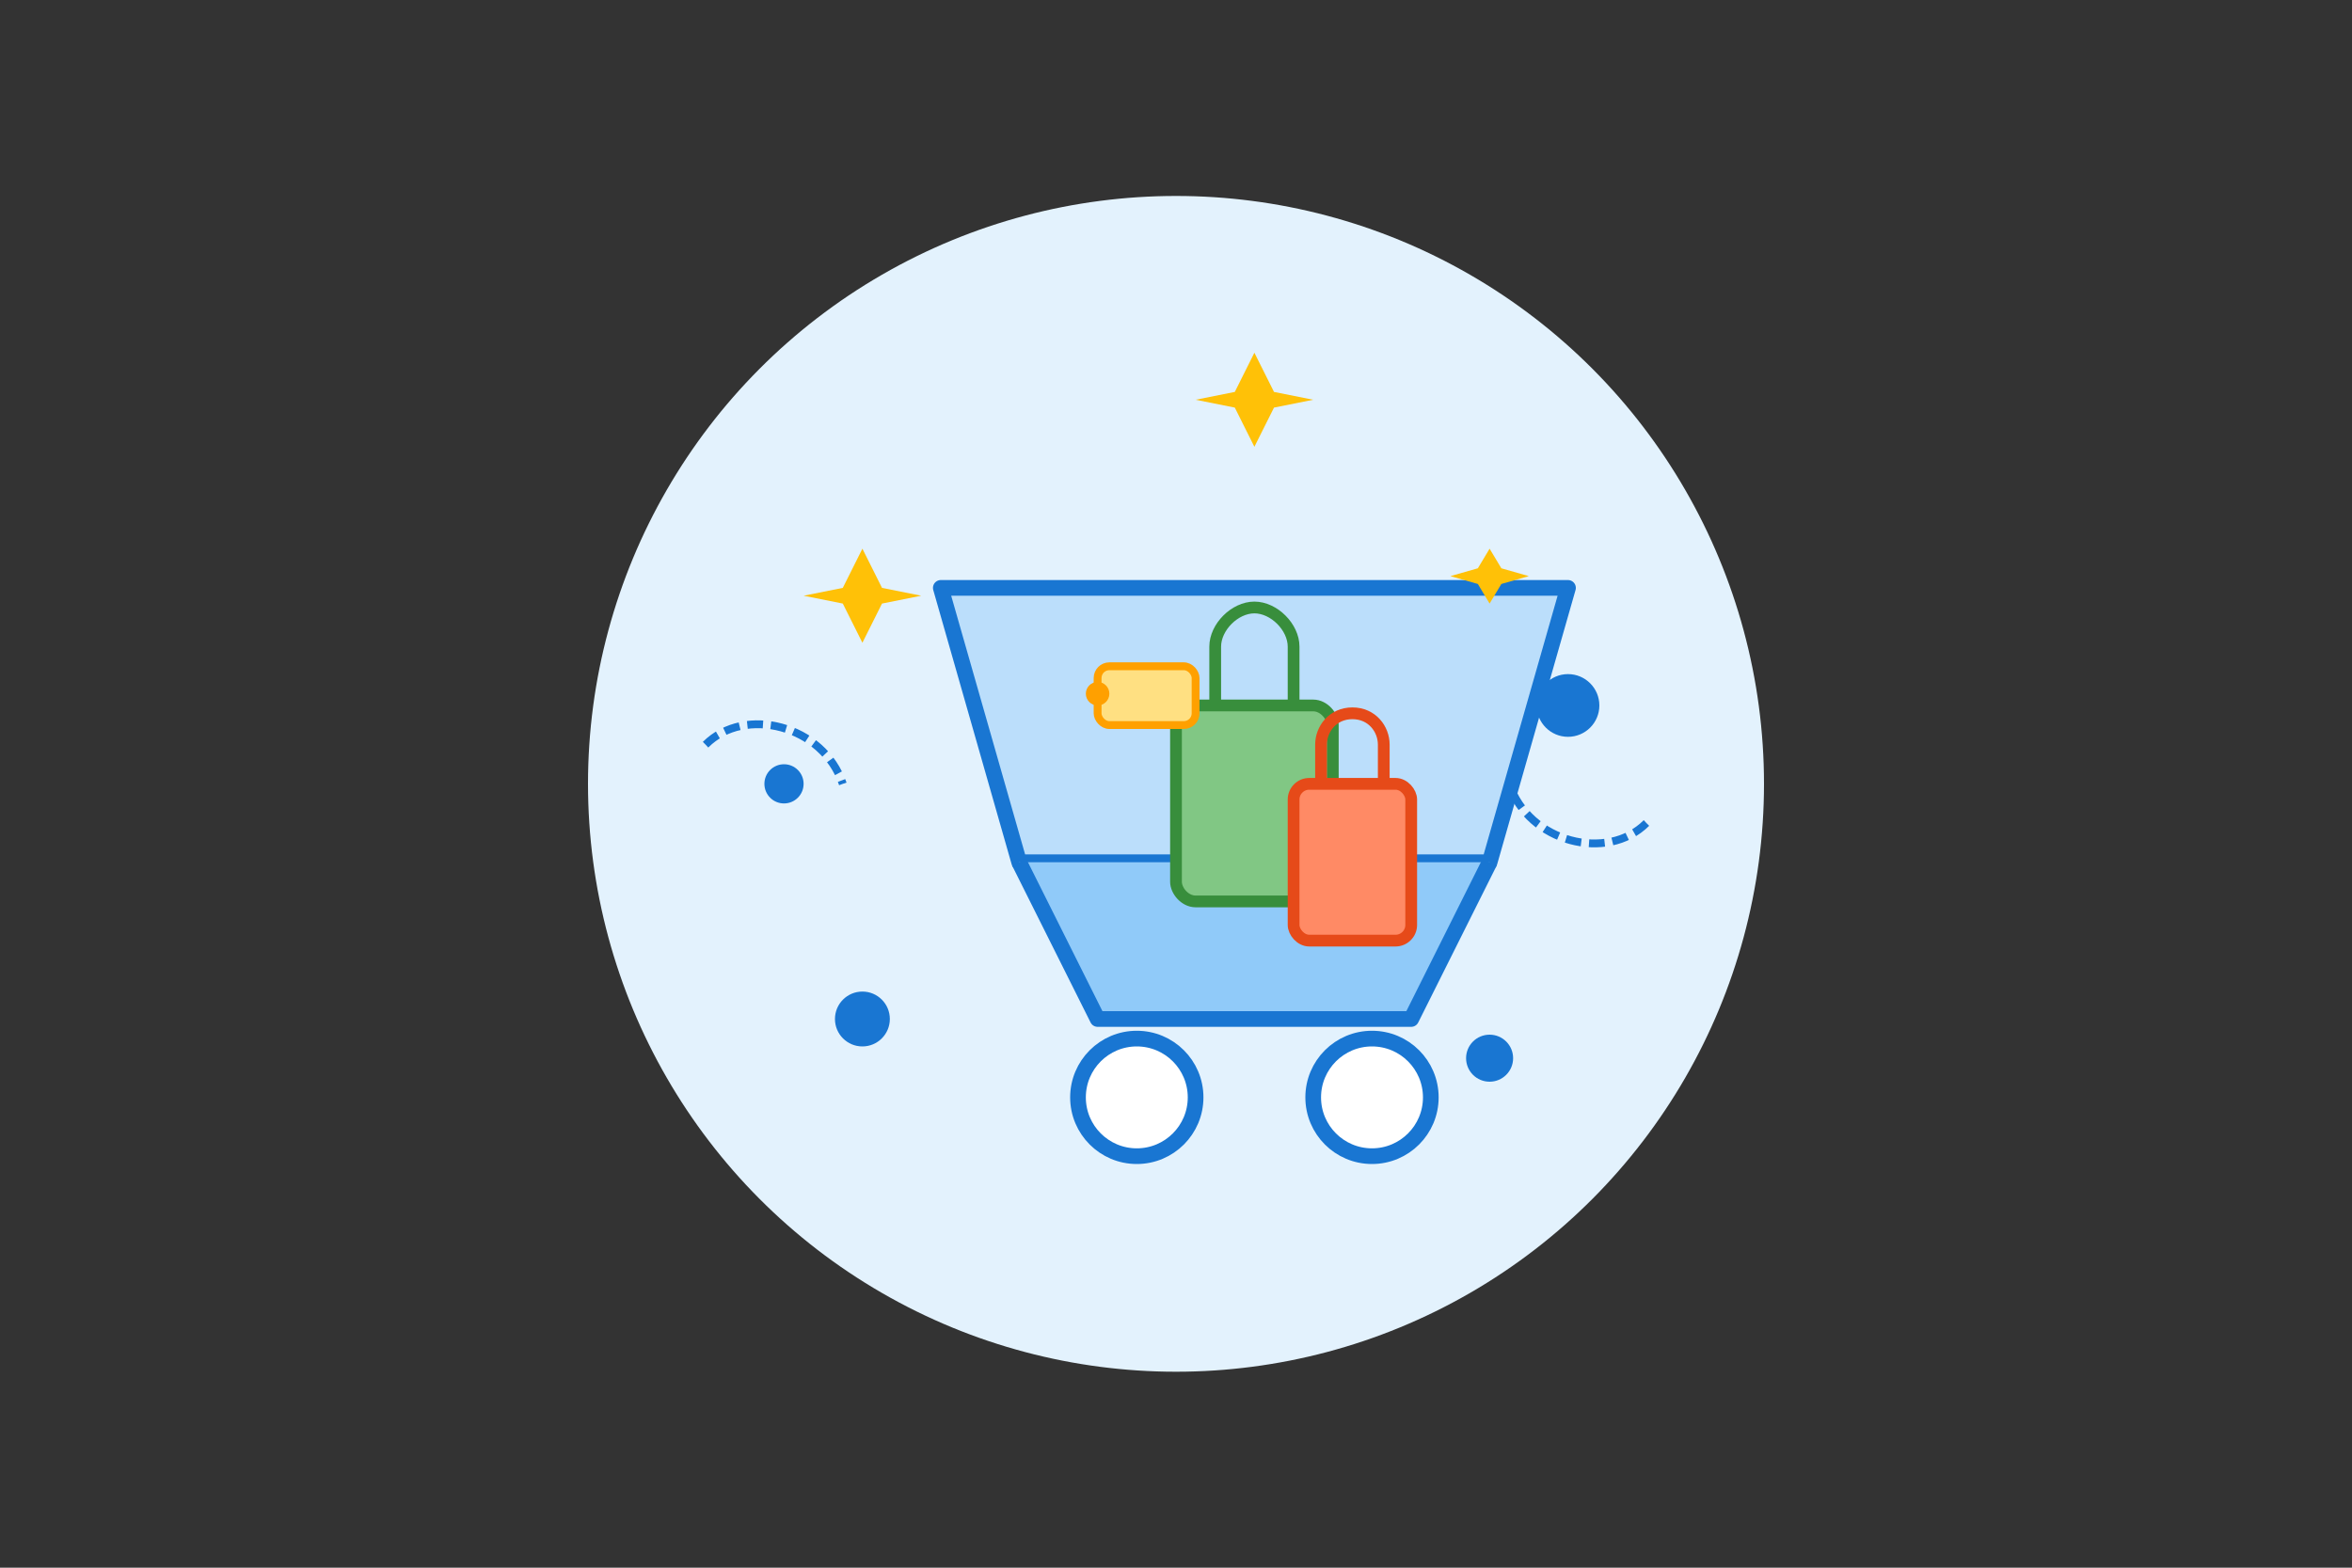 <svg width="600" height="400" viewBox="0 0 600 400" fill="none" xmlns="http://www.w3.org/2000/svg">
  <rect x="0" y="0" width="600" height="400" fill="#333333" stroke="none"/>
  <!-- Shopping cart illustration -->
  <circle cx="300" cy="200" r="150" fill="#E3F2FD" />
  
  <!-- Shopping cart -->
  <path d="M380 220H260L240 150H400L380 220Z" fill="#BBDEFB" stroke="#1976D2" stroke-width="4" stroke-linejoin="round" />
  <path d="M260 220L280 260H360L380 220" fill="#90CAF9" stroke="#1976D2" stroke-width="4" stroke-linejoin="round" />
  <circle cx="290" cy="280" r="15" fill="#FFFFFF" stroke="#1976D2" stroke-width="4" />
  <circle cx="350" cy="280" r="15" fill="#FFFFFF" stroke="#1976D2" stroke-width="4" />
  
  <!-- Shopping bags -->
  <rect x="300" y="180" width="40" height="50" rx="5" fill="#81C784" stroke="#388E3C" stroke-width="3" />
  <path d="M310 180V165C310 160 315 155 320 155C325 155 330 160 330 165V180" stroke="#388E3C" stroke-width="3" />
  
  <rect x="330" y="200" width="30" height="40" rx="4" fill="#FF8A65" stroke="#E64A19" stroke-width="3" />
  <path d="M337 200V190C337 186 340 182 345 182C350 182 353 186 353 190V200" stroke="#E64A19" stroke-width="3" />
  
  <!-- Shopping Tags -->
  <rect x="280" y="170" width="25" height="15" rx="3" fill="#FFE082" stroke="#FFA000" stroke-width="2" />
  <circle cx="280" cy="177" r="3" fill="#FFA000" />
  
  <!-- Stars/sparkles -->
  <path d="M220 140L225 150L235 152L225 154L220 164L215 154L205 152L215 150L220 140Z" fill="#FFC107" />
  <path d="M380 140L383 145L390 147L383 149L380 154L377 149L370 147L377 145L380 140Z" fill="#FFC107" />
  <path d="M320 90L325 100L335 102L325 104L320 114L315 104L305 102L315 100L320 90Z" fill="#FFC107" />
  
  <!-- Decorative elements -->
  <circle cx="200" cy="200" r="5" fill="#1976D2" />
  <circle cx="400" cy="180" r="8" fill="#1976D2" />
  <circle cx="380" cy="270" r="6" fill="#1976D2" />
  <circle cx="220" cy="260" r="7" fill="#1976D2" />
  
  <!-- Add small curved lines for movement -->
  <path d="M180 190C190 180 210 185 215 200" stroke="#1976D2" stroke-width="2" stroke-dasharray="4 2" />
  <path d="M420 210C410 220 390 215 385 200" stroke="#1976D2" stroke-width="2" stroke-dasharray="4 2" />
</svg> 
